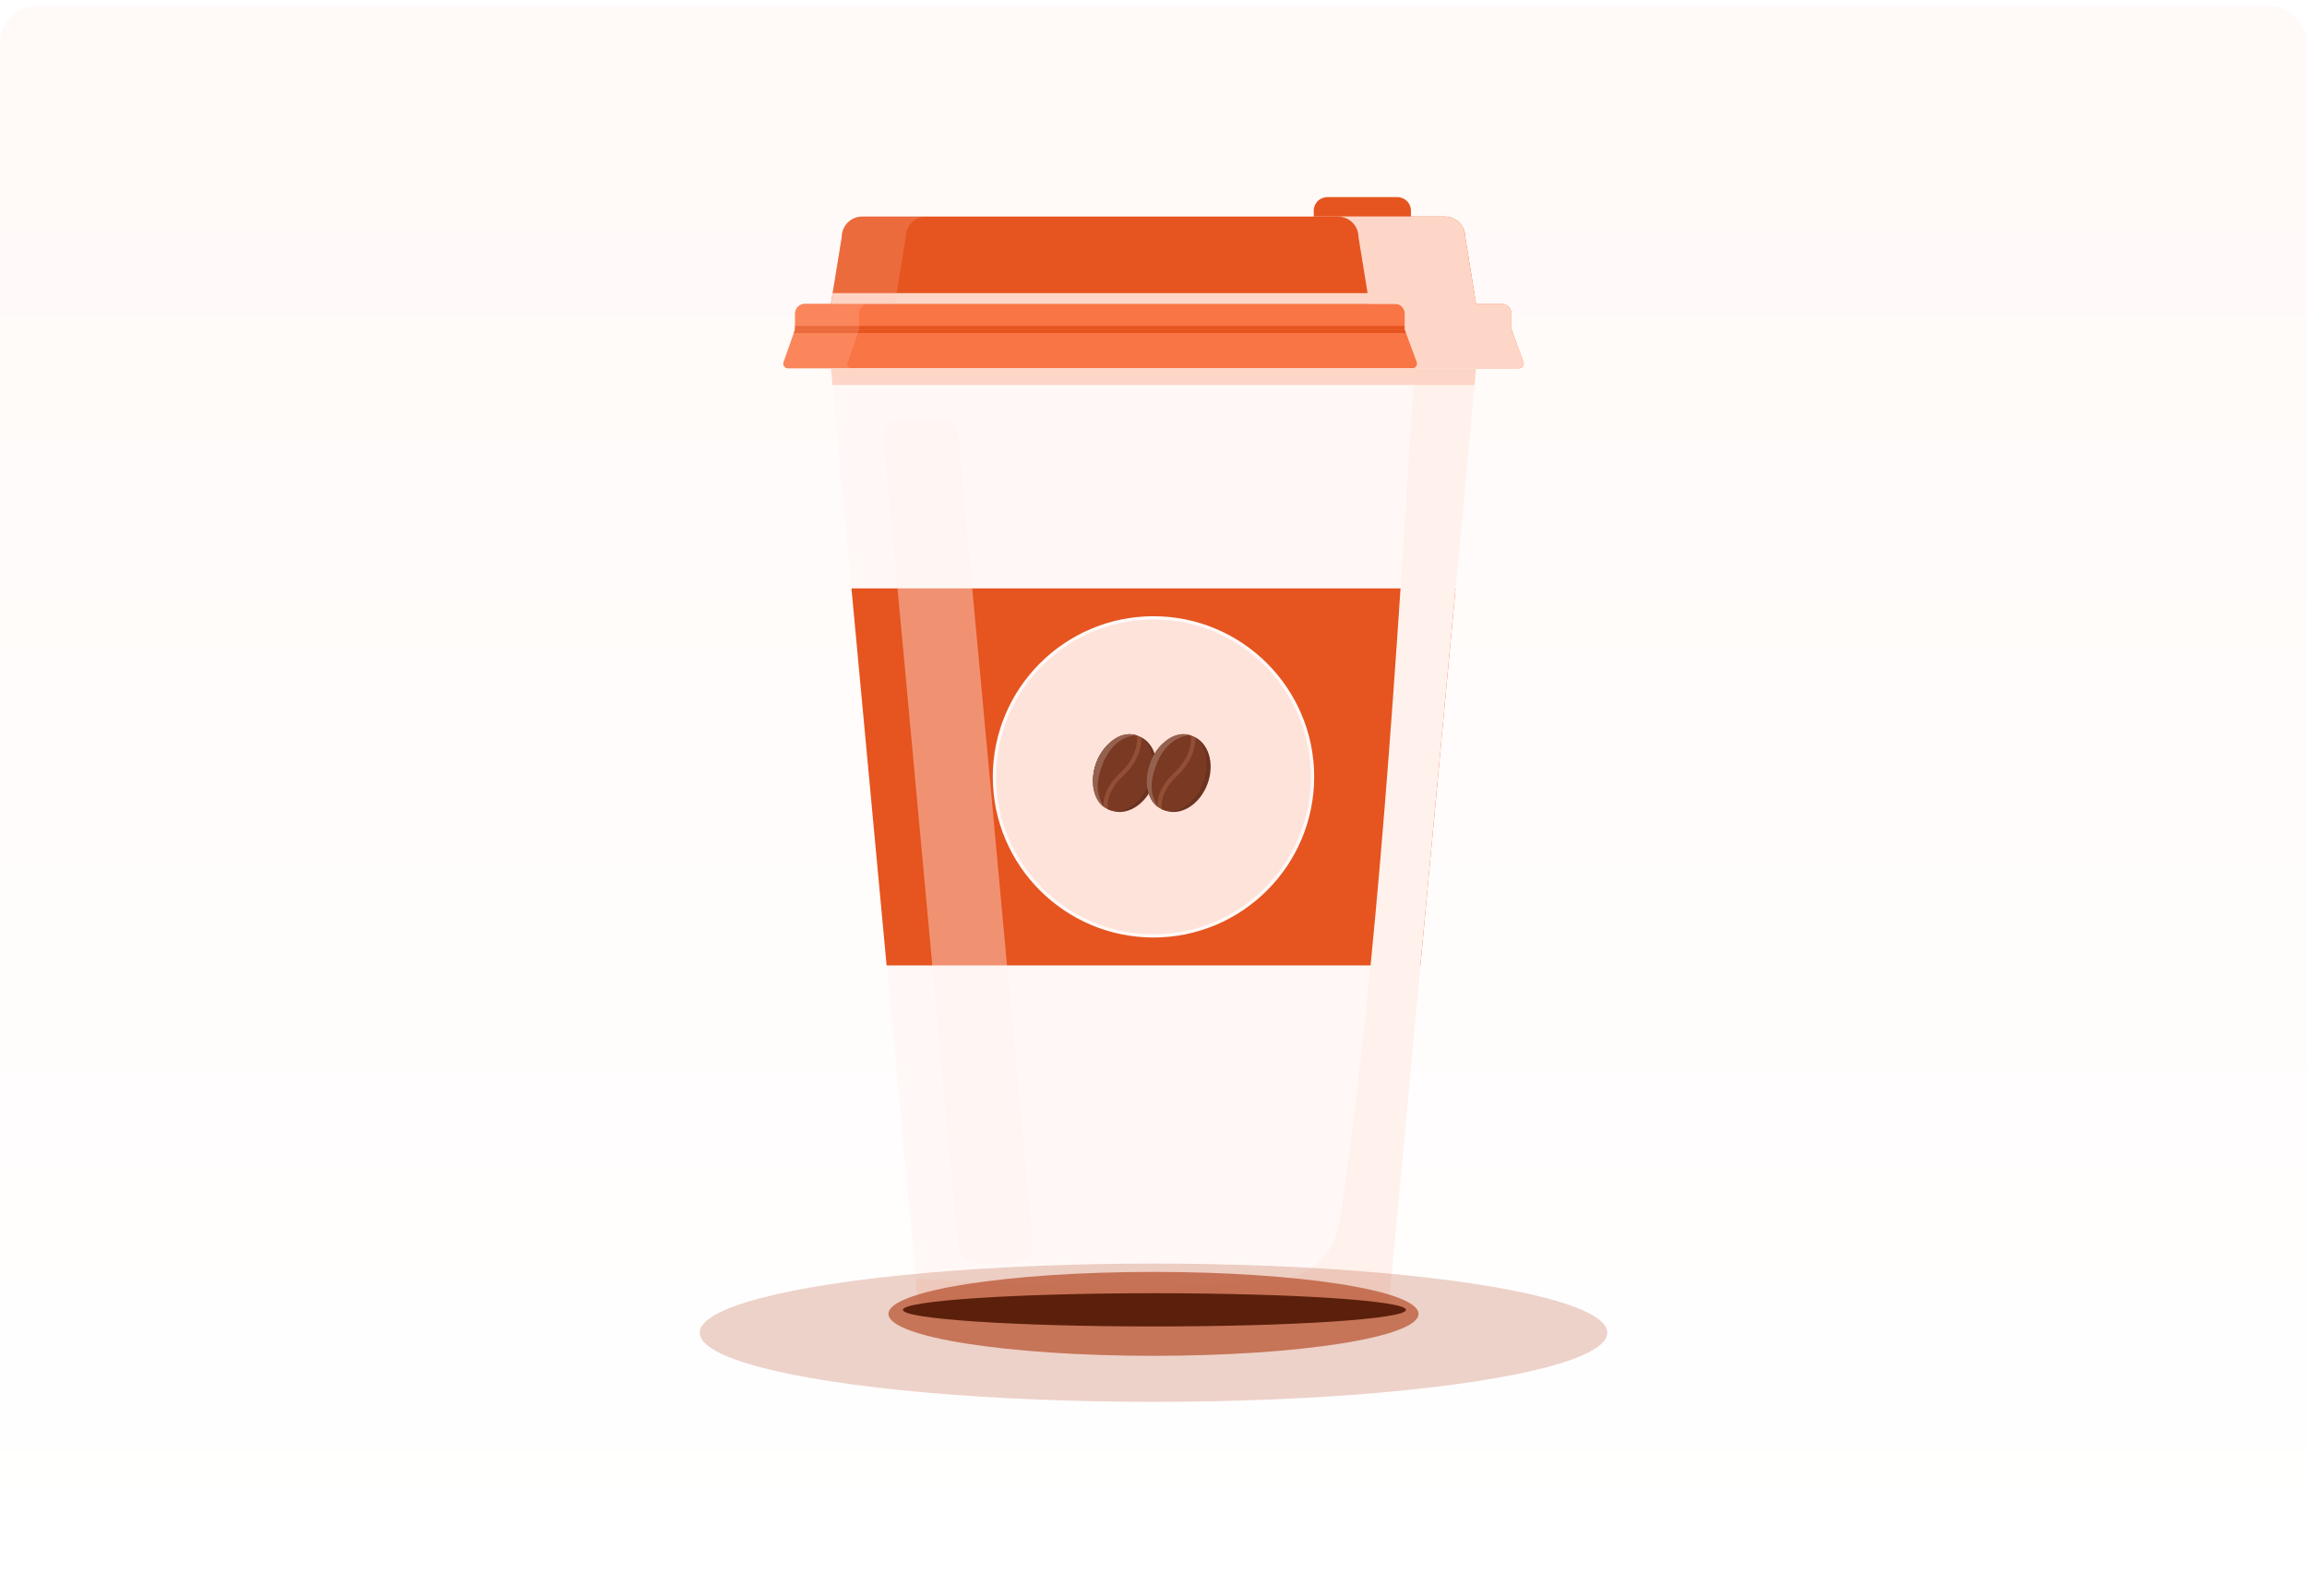<svg width="250" height="173" viewBox="0 0 250 173" fill="none" xmlns="http://www.w3.org/2000/svg">
<rect y="0.66" width="250" height="172" rx="4" fill="url(#paint0_linear_890_32591)" fill-opacity="0.4"/>
<path d="M159.954 39.924L157.733 63.776L153.923 104.643L150.577 140.561C150.501 141.355 149.836 141.963 149.035 141.963H101.36C100.339 141.963 99.484 141.183 99.39 140.165L96.08 104.643L92.27 63.776L90.045 39.924H159.954Z" fill="#FFF8F6"/>
<path d="M164.612 39.924H85.386C85.034 39.924 84.79 39.575 84.912 39.245L86.022 36.103L86.159 35.719H163.789L163.933 36.103L165.09 39.245C165.209 39.575 164.968 39.924 164.616 39.924H164.612Z" fill="#FA7545"/>
<path d="M163.788 33.995V35.717H86.155V33.995C86.155 33.402 86.636 32.924 87.23 32.924H162.714C163.307 32.924 163.788 33.402 163.788 33.995Z" fill="#FA7545"/>
<path d="M159.954 32.922H90.045L90.228 31.776L91.217 25.694C91.217 24.468 92.212 23.473 93.442 23.473H156.561C157.787 23.473 158.782 24.468 158.782 25.694L159.771 31.776L159.954 32.922Z" fill="#E6541F"/>
<path d="M152.903 23.474H142.364V22.837C142.364 22.025 143.022 21.367 143.834 21.367H151.429C152.241 21.367 152.899 22.025 152.899 22.837V23.474H152.903Z" fill="#E6541F"/>
<path d="M163.928 36.103H86.021L86.154 35.715H163.787L163.928 36.103Z" fill="#E6541F"/>
<path d="M163.785 35.332H86.155V35.717H163.785V35.332Z" fill="#E6541F"/>
<path d="M157.734 63.777L153.924 104.645H96.077L92.27 63.777H157.734Z" fill="#E6541F"/>
<g style="mix-blend-mode:multiply">
<path d="M153.284 39.924C151.318 71.457 149.316 104.618 145.15 132.563C144.657 135.856 141.976 138.386 138.658 138.67C125.5 139.795 114.548 139.554 99.251 138.638L99.394 140.194C99.488 141.197 100.329 141.966 101.339 141.966H149.035C149.833 141.966 150.502 141.359 150.577 140.561C159.592 43.816 155.81 84.418 159.955 39.927H153.284V39.924Z" fill="#FFF1EC"/>
</g>
<path d="M137.185 96.398C143.916 89.667 143.916 78.755 137.185 72.024C130.455 65.294 119.542 65.294 112.812 72.024C106.081 78.755 106.081 89.667 112.812 96.398C119.542 103.128 130.455 103.128 137.185 96.398Z" fill="#FEE3DA"/>
<g clip-path="url(#clip0_890_32591)">
<path d="M123.401 79.799C121.689 79.164 119.632 80.452 118.806 82.676C117.98 84.901 118.698 87.219 120.409 87.855C122.121 88.491 124.178 87.203 125.004 84.978C125.83 82.753 125.112 80.435 123.401 79.799Z" fill="#6B321F"/>
<path d="M123.14 79.704L123.153 79.708C123.348 79.78 123.528 79.88 123.691 80.002C124.6 80.675 125.026 82.046 124.815 83.546C124.809 83.597 124.802 83.648 124.791 83.699C124.777 83.786 124.759 83.876 124.742 83.964C124.726 84.031 124.71 84.099 124.694 84.168C124.659 84.304 124.619 84.445 124.573 84.585C124.554 84.648 124.531 84.71 124.507 84.774C124.462 84.896 124.412 85.016 124.358 85.136C123.487 87.107 121.718 88.268 120.247 87.79C120.213 87.78 120.179 87.77 120.144 87.758C120.14 87.756 120.134 87.754 120.129 87.75C120.094 87.739 120.061 87.724 120.029 87.71C120.029 87.71 120.025 87.708 120.023 87.706C119.927 87.664 119.836 87.615 119.749 87.558C119.746 87.557 119.745 87.557 119.741 87.554C119.692 87.523 119.644 87.491 119.599 87.456C119.587 87.447 119.573 87.437 119.561 87.427C118.553 86.632 118.169 84.962 118.628 83.235C118.644 83.177 118.66 83.119 118.677 83.058C118.695 83 118.712 82.942 118.73 82.884C118.751 82.816 118.776 82.751 118.799 82.685C118.823 82.623 118.845 82.561 118.871 82.503L118.881 82.47C118.888 82.457 118.895 82.441 118.902 82.427C118.913 82.403 118.923 82.375 118.935 82.352C118.955 82.308 118.974 82.261 118.995 82.218C119.007 82.195 119.017 82.173 119.027 82.15C119.045 82.111 119.065 82.072 119.086 82.037C119.087 82.032 119.088 82.028 119.092 82.022C119.113 81.979 119.137 81.937 119.162 81.893C119.478 81.316 119.894 80.8 120.43 80.361C120.946 79.939 121.523 79.651 122.199 79.589C122.519 79.56 122.833 79.602 123.139 79.703L123.14 79.704Z" fill="#934E36"/>
<path d="M123.139 79.703L123.152 79.707C123.217 79.731 123.214 79.773 123.216 79.827C123.254 80.607 123.074 81.337 122.728 82.033C122.365 82.764 121.829 83.355 121.247 83.916C120.638 84.505 120.143 85.178 119.834 85.978C119.67 86.405 119.579 86.848 119.574 87.306C119.573 87.34 119.573 87.372 119.571 87.405C119.569 87.411 119.566 87.415 119.56 87.425C118.552 86.63 118.167 84.961 118.627 83.233C118.643 83.176 118.659 83.118 118.676 83.057C118.694 82.999 118.711 82.941 118.729 82.882C118.75 82.815 118.774 82.75 118.798 82.683C118.822 82.622 118.844 82.559 118.87 82.501L118.873 82.49C118.883 82.468 118.892 82.445 118.901 82.426C118.911 82.402 118.921 82.374 118.933 82.351C118.953 82.307 118.973 82.26 118.994 82.216C119.005 82.194 119.016 82.172 119.026 82.149C119.044 82.11 119.064 82.071 119.084 82.035C119.086 82.031 119.087 82.026 119.09 82.021C119.112 81.978 119.136 81.935 119.161 81.891C119.477 81.315 119.893 80.798 120.429 80.36C120.945 79.938 121.522 79.65 122.197 79.588C122.518 79.559 122.831 79.6 123.138 79.702L123.139 79.703Z" fill="#7A3923"/>
<path d="M123.689 79.998C123.939 80.173 124.133 80.381 124.288 80.623C124.852 81.493 124.955 82.456 124.827 83.454C124.674 84.632 124.208 85.678 123.424 86.572C122.936 87.128 122.357 87.562 121.636 87.778C121.138 87.926 120.637 87.939 120.143 87.755C120.103 87.74 120.057 87.679 120.051 87.636C119.988 87.049 120.105 86.494 120.341 85.959C120.664 85.222 121.168 84.618 121.746 84.069C122.33 83.515 122.825 82.894 123.178 82.165C123.488 81.522 123.663 80.847 123.68 80.132C123.681 80.092 123.687 80.052 123.691 79.997L123.689 79.998Z" fill="#7A3923"/>
<g opacity="0.2">
<path d="M120.022 87.707C119.926 87.664 119.834 87.615 119.747 87.558C119.855 87.617 119.984 87.684 120.022 87.707Z" fill="white"/>
</g>
<g opacity="0.2">
<path d="M123.146 79.708C121.66 79.767 120.215 80.856 119.45 82.918C118.685 84.978 118.855 86.113 119.598 87.456C118.561 86.675 118.162 84.987 118.626 83.236C118.642 83.178 118.658 83.121 118.675 83.06C118.693 83.001 118.711 82.944 118.729 82.885C118.751 82.817 118.776 82.747 118.802 82.678C118.828 82.609 118.855 82.54 118.882 82.473C119.748 80.373 121.621 79.142 123.145 79.707L123.146 79.708Z" fill="white"/>
</g>
</g>
<g clip-path="url(#clip1_890_32591)">
<path d="M129.247 79.799C127.536 79.164 125.479 80.452 124.653 82.676C123.827 84.901 124.544 87.219 126.256 87.855C127.967 88.491 130.025 87.203 130.851 84.978C131.677 82.753 130.959 80.435 129.247 79.799Z" fill="#6B321F"/>
<path d="M128.987 79.704L129 79.708C129.195 79.78 129.375 79.88 129.538 80.002C130.447 80.675 130.873 82.046 130.662 83.546C130.656 83.597 130.648 83.648 130.637 83.699C130.624 83.786 130.606 83.876 130.589 83.964C130.573 84.031 130.557 84.099 130.541 84.168C130.505 84.304 130.466 84.445 130.42 84.585C130.4 84.648 130.378 84.71 130.354 84.774C130.308 84.896 130.259 85.016 130.204 85.136C129.333 87.107 127.565 88.268 126.093 87.79C126.06 87.78 126.026 87.77 125.991 87.758C125.987 87.756 125.981 87.754 125.976 87.75C125.94 87.739 125.908 87.724 125.876 87.71C125.876 87.71 125.871 87.708 125.87 87.706C125.774 87.664 125.683 87.615 125.596 87.558C125.593 87.557 125.591 87.557 125.587 87.554C125.539 87.523 125.491 87.491 125.446 87.456C125.434 87.447 125.419 87.437 125.408 87.427C124.4 86.632 124.015 84.962 124.474 83.235C124.491 83.177 124.507 83.119 124.524 83.058C124.542 83 124.559 82.942 124.577 82.884C124.598 82.816 124.622 82.751 124.646 82.685C124.67 82.623 124.692 82.561 124.718 82.503L124.727 82.47C124.735 82.457 124.741 82.441 124.749 82.427C124.759 82.403 124.769 82.375 124.781 82.352C124.801 82.308 124.82 82.261 124.842 82.218C124.853 82.195 124.863 82.173 124.874 82.15C124.892 82.111 124.912 82.072 124.932 82.037C124.934 82.032 124.935 82.028 124.938 82.022C124.96 81.979 124.984 81.937 125.008 81.893C125.324 81.316 125.741 80.8 126.277 80.361C126.793 79.939 127.369 79.651 128.045 79.589C128.366 79.56 128.679 79.602 128.985 79.703L128.987 79.704Z" fill="#934E36"/>
<path d="M128.986 79.703L128.999 79.707C129.064 79.731 129.06 79.773 129.063 79.827C129.101 80.607 128.921 81.337 128.575 82.033C128.212 82.764 127.676 83.355 127.093 83.916C126.484 84.505 125.989 85.178 125.68 85.978C125.516 86.405 125.426 86.848 125.421 87.306C125.42 87.34 125.42 87.372 125.418 87.405C125.416 87.411 125.413 87.415 125.407 87.425C124.398 86.63 124.014 84.961 124.473 83.233C124.489 83.176 124.505 83.118 124.522 83.057C124.54 82.999 124.558 82.941 124.576 82.882C124.596 82.815 124.621 82.75 124.645 82.683C124.668 82.622 124.691 82.559 124.716 82.501L124.72 82.49C124.73 82.468 124.738 82.445 124.748 82.426C124.758 82.402 124.768 82.374 124.78 82.351C124.8 82.307 124.819 82.26 124.84 82.216C124.852 82.194 124.862 82.172 124.872 82.149C124.891 82.11 124.911 82.071 124.931 82.035C124.933 82.031 124.934 82.026 124.937 82.021C124.958 81.978 124.983 81.935 125.007 81.891C125.323 81.315 125.74 80.798 126.276 80.36C126.792 79.938 127.368 79.65 128.044 79.588C128.365 79.559 128.678 79.6 128.984 79.702L128.986 79.703Z" fill="#7A3923"/>
<path d="M129.536 79.998C129.786 80.173 129.979 80.381 130.135 80.623C130.698 81.493 130.802 82.456 130.673 83.454C130.521 84.632 130.055 85.678 129.27 86.572C128.782 87.128 128.203 87.562 127.483 87.778C126.985 87.926 126.483 87.939 125.99 87.755C125.95 87.74 125.904 87.679 125.898 87.636C125.835 87.049 125.951 86.494 126.187 85.959C126.511 85.222 127.015 84.618 127.592 84.069C128.176 83.515 128.671 82.894 129.025 82.165C129.335 81.522 129.51 80.847 129.527 80.132C129.528 80.092 129.534 80.052 129.538 79.997L129.536 79.998Z" fill="#7A3923"/>
<g opacity="0.2">
<path d="M125.869 87.707C125.772 87.664 125.681 87.615 125.594 87.558C125.702 87.617 125.831 87.684 125.869 87.707Z" fill="white"/>
</g>
<g opacity="0.2">
<path d="M128.993 79.708C127.506 79.767 126.062 80.856 125.296 82.918C124.532 84.978 124.702 86.113 125.444 87.456C124.408 86.675 124.008 84.987 124.473 83.236C124.489 83.178 124.505 83.121 124.522 83.06C124.54 83.001 124.557 82.944 124.575 82.885C124.598 82.817 124.622 82.747 124.648 82.678C124.674 82.609 124.702 82.54 124.729 82.473C125.594 80.373 127.468 79.142 128.991 79.707L128.993 79.708Z" fill="white"/>
</g>
</g>
<path d="M124.999 101.624C115.395 101.624 107.584 93.813 107.584 84.209C107.584 74.605 115.395 66.795 124.999 66.795C134.603 66.795 142.413 74.605 142.413 84.209C142.413 93.813 134.603 101.624 124.999 101.624ZM124.999 67.154C115.596 67.154 107.944 74.807 107.944 84.209C107.944 93.612 115.596 101.264 124.999 101.264C134.402 101.264 142.054 93.612 142.054 84.209C142.054 74.807 134.402 67.154 124.999 67.154Z" fill="#FFF8F6"/>
<g opacity="0.4">
<path d="M101.896 45.463H97.68C96.544 45.463 95.653 46.444 95.757 47.576C99.398 86.629 100.426 98.364 103.848 135.112C103.942 136.104 104.775 136.866 105.771 136.866H109.987C111.123 136.866 112.014 135.885 111.91 134.753C108.859 101.965 107.601 87.782 103.819 47.217C103.726 46.225 102.892 45.463 101.896 45.463Z" fill="#FFF1EC"/>
</g>
<g style="mix-blend-mode:multiply">
<path d="M159.785 41.736H90.214L90.045 39.928H159.954L159.785 41.736Z" fill="#FED6C7"/>
</g>
<g style="mix-blend-mode:multiply">
<path d="M159.954 32.922H90.045L90.228 31.775H159.767L159.954 32.922Z" fill="#FED6C7"/>
</g>
<g style="mix-blend-mode:multiply">
<path d="M165.088 39.245L163.931 36.103L163.787 35.719V33.997C163.787 33.404 163.305 32.926 162.712 32.926H159.952L159.768 31.779L158.78 25.698C158.78 24.472 157.784 23.477 156.559 23.477H144.992C146.218 23.477 147.213 24.472 147.213 25.698L148.202 31.779L148.385 32.926H151.146C151.739 32.926 152.22 33.404 152.22 33.997V35.719L152.364 36.103L153.521 39.245C153.64 39.575 153.399 39.924 153.047 39.924H164.614C164.966 39.924 165.207 39.575 165.088 39.245Z" fill="#FED6C7"/>
</g>
<g opacity="0.2">
<path d="M91.852 39.245L92.963 36.103L93.099 35.719V33.997C93.099 33.404 93.581 32.926 94.174 32.926H96.984L97.168 31.779L98.156 25.698C98.156 24.472 99.152 23.477 100.381 23.477H93.441C92.211 23.477 91.216 24.472 91.216 25.698L90.227 31.779L90.044 32.926H87.233C86.64 32.926 86.159 33.404 86.159 33.997V35.719L86.022 36.103L84.911 39.245C84.789 39.575 85.034 39.924 85.386 39.924H92.326C91.974 39.924 91.73 39.575 91.852 39.245Z" fill="#FDC8B5"/>
</g>
<g filter="url(#filter0_f_890_32591)">
<ellipse cx="125" cy="142.418" rx="28.723" ry="4.549" fill="#B03E18" fill-opacity="0.63"/>
</g>
<g filter="url(#filter1_f_890_32591)">
<ellipse cx="125.102" cy="141.982" rx="27.258" ry="1.801" fill="#421708"/>
</g>
<g filter="url(#filter2_f_890_32591)">
<ellipse cx="125" cy="144.461" rx="49.176" ry="7.494" fill="#B03E18" fill-opacity="0.23"/>
</g>
<defs>
<filter id="filter0_f_890_32591" x="92.277" y="133.869" width="65.445" height="17.098" filterUnits="userSpaceOnUse" color-interpolation-filters="sRGB">
<feFlood flood-opacity="0" result="BackgroundImageFix"/>
<feBlend mode="normal" in="SourceGraphic" in2="BackgroundImageFix" result="shape"/>
<feGaussianBlur stdDeviation="2" result="effect1_foregroundBlur_890_32591"/>
</filter>
<filter id="filter1_f_890_32591" x="95.844" y="138.182" width="58.516" height="7.602" filterUnits="userSpaceOnUse" color-interpolation-filters="sRGB">
<feFlood flood-opacity="0" result="BackgroundImageFix"/>
<feBlend mode="normal" in="SourceGraphic" in2="BackgroundImageFix" result="shape"/>
<feGaussianBlur stdDeviation="1" result="effect1_foregroundBlur_890_32591"/>
</filter>
<filter id="filter2_f_890_32591" x="65.824" y="126.967" width="118.352" height="34.988" filterUnits="userSpaceOnUse" color-interpolation-filters="sRGB">
<feFlood flood-opacity="0" result="BackgroundImageFix"/>
<feBlend mode="normal" in="SourceGraphic" in2="BackgroundImageFix" result="shape"/>
<feGaussianBlur stdDeviation="5" result="effect1_foregroundBlur_890_32591"/>
</filter>
<linearGradient id="paint0_linear_890_32591" x1="125" y1="0.66" x2="125" y2="172.66" gradientUnits="userSpaceOnUse">
<stop stop-color="#FFF1EC"/>
<stop offset="1" stop-color="white"/>
</linearGradient>
<clipPath id="clip0_890_32591">
<rect width="8.602" height="6.621" fill="white" transform="translate(117.482 86.965) rotate(-72.998)"/>
</clipPath>
<clipPath id="clip1_890_32591">
<rect width="8.602" height="6.621" fill="white" transform="translate(123.329 86.965) rotate(-72.998)"/>
</clipPath>
</defs>
</svg>

